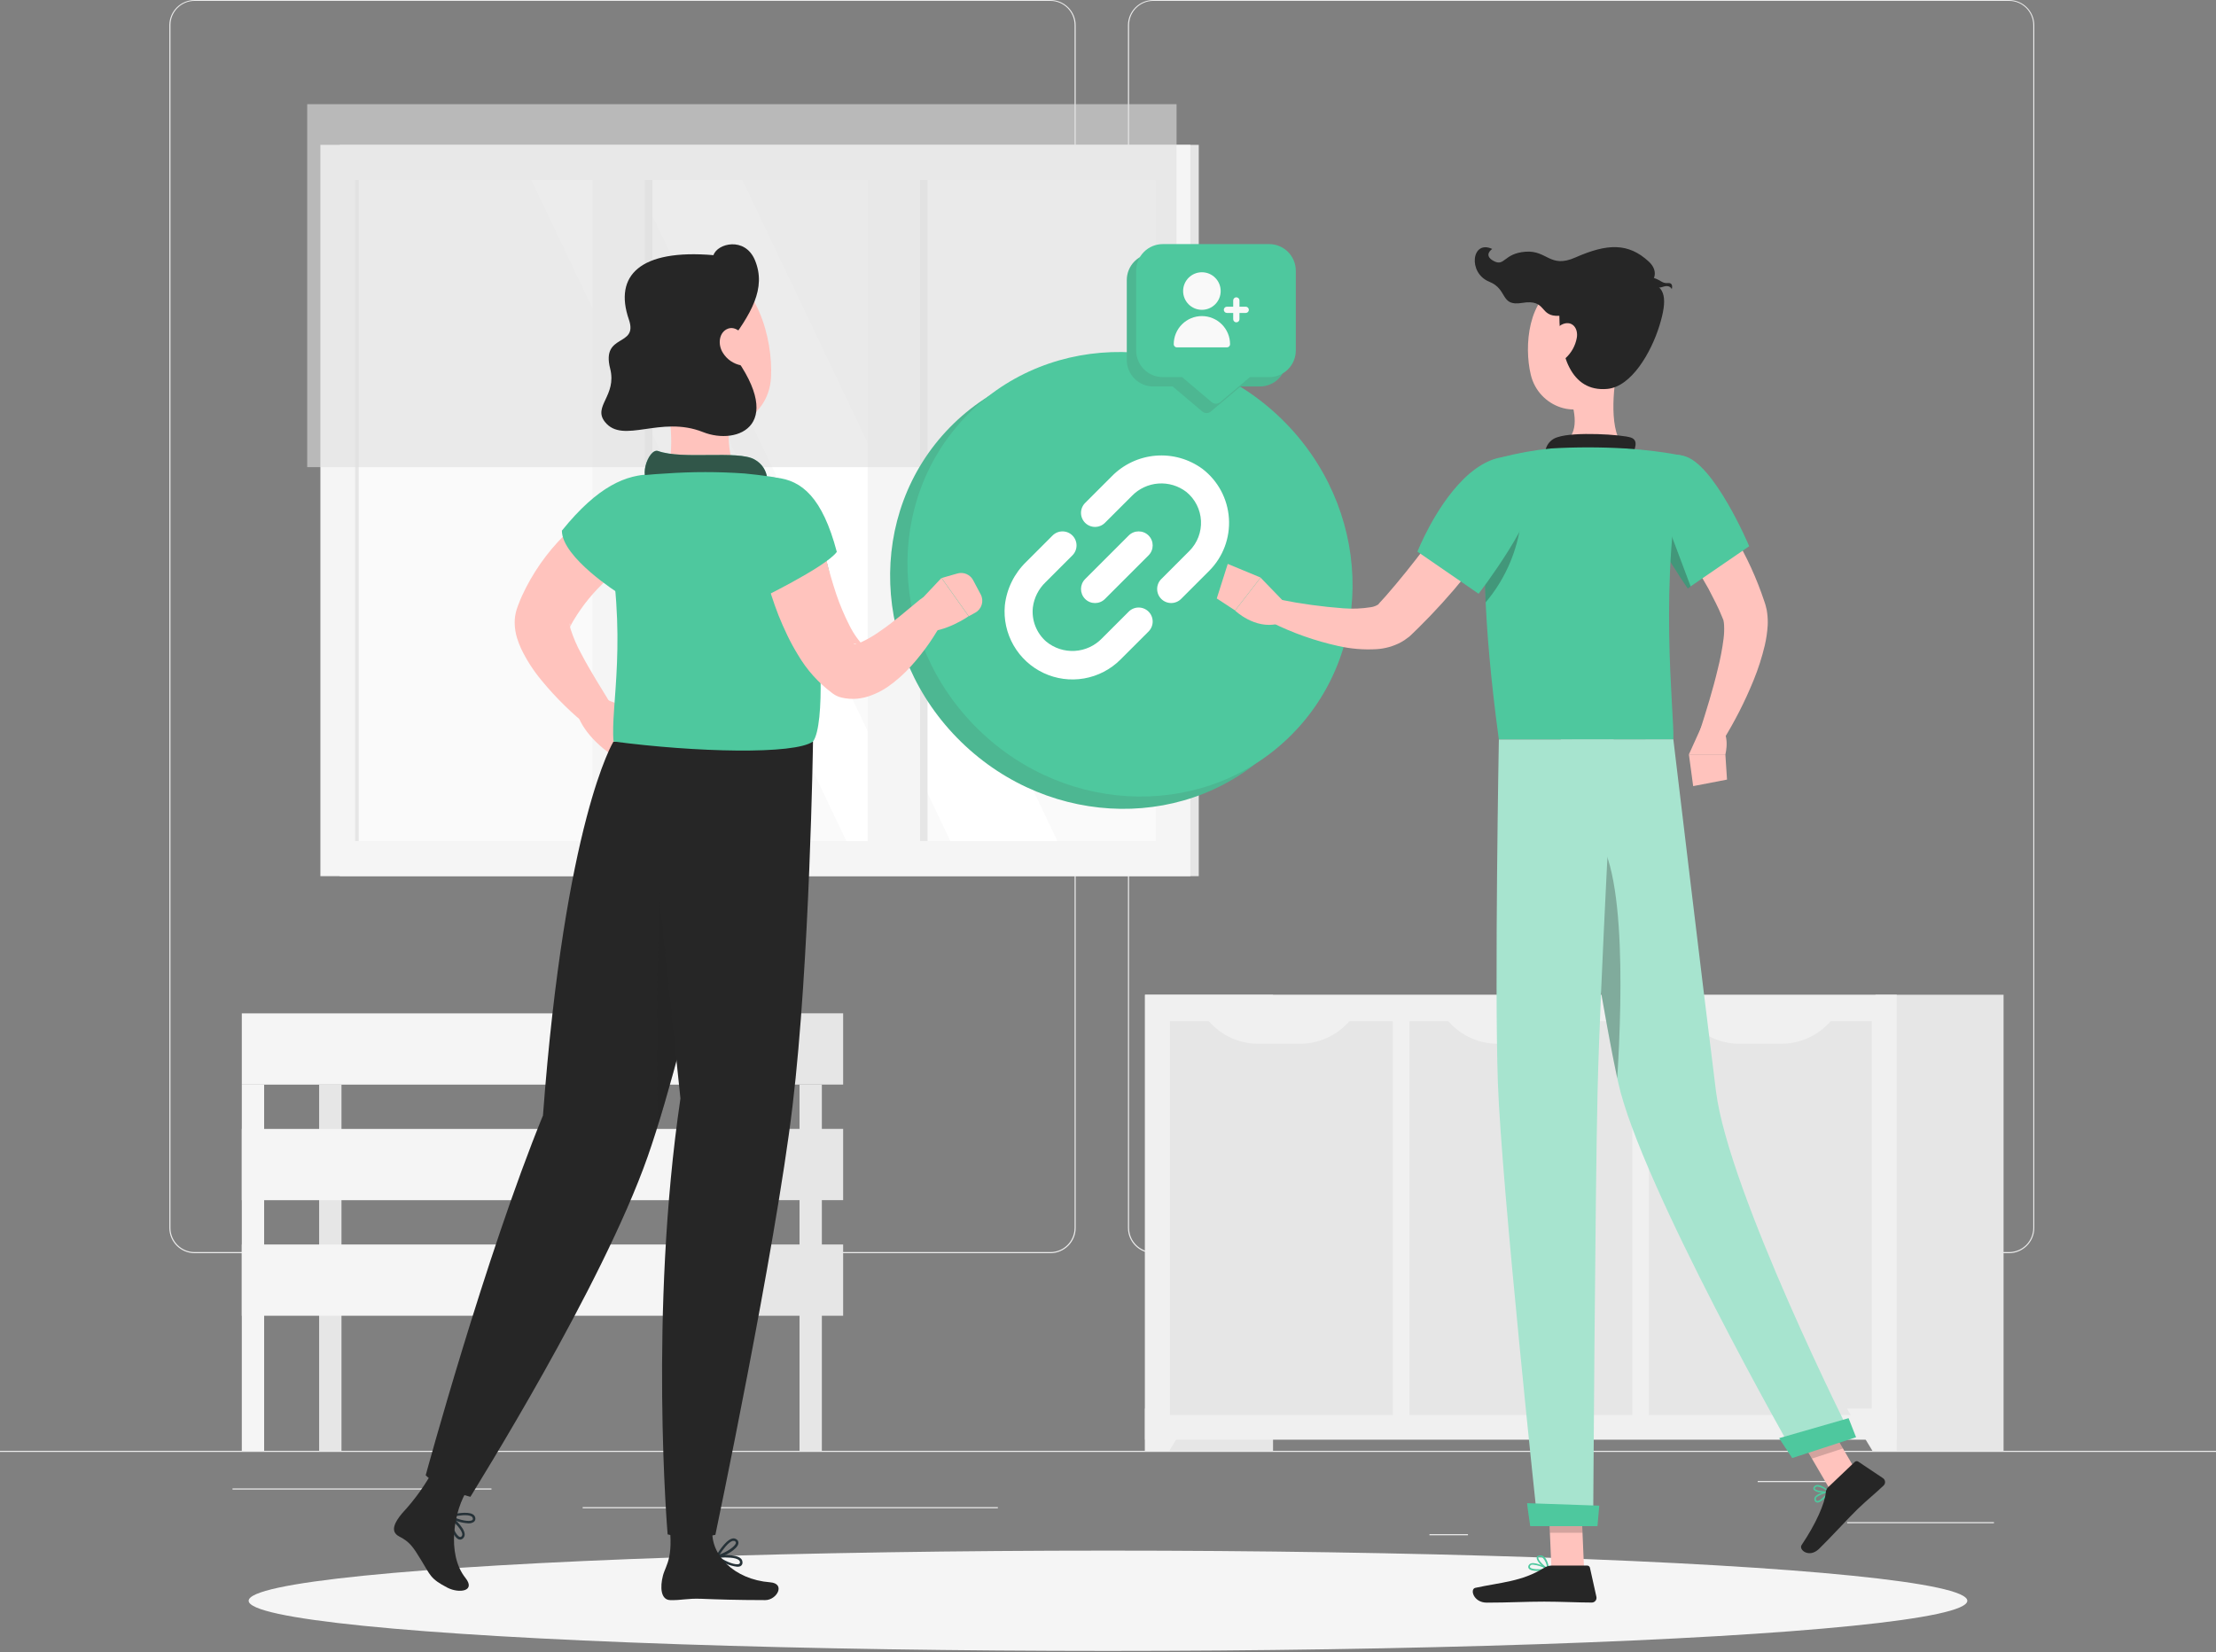 <svg width="236" height="176" viewBox="0 0 236 176" fill="none" xmlns="http://www.w3.org/2000/svg">
<rect x="0" y="0" width="236" height="176" fill="#808080" stroke="none"/>
<rect y="154.533" width="236" height="0.118" fill="#EBEBEB"/>
<rect x="196.721" y="162.127" width="15.633" height="0.118" fill="#EBEBEB"/>
<rect x="152.234" y="163.411" width="4.102" height="0.118" fill="#EBEBEB"/>
<rect x="187.191" y="157.747" width="9.058" height="0.118" fill="#EBEBEB"/>
<rect x="24.762" y="158.54" width="20.386" height="0.118" fill="#EBEBEB"/>
<rect x="49.352" y="158.54" width="2.988" height="0.118" fill="#EBEBEB"/>
<rect x="62.053" y="160.532" width="44.217" height="0.118" fill="#EBEBEB"/>
<path fill-rule="evenodd" clip-rule="evenodd" d="M20.726 133.482H111.864C113.353 133.482 114.559 132.275 114.559 130.786V2.695C114.559 1.207 113.353 0 111.864 0H20.726C19.248 0.003 18.048 1.194 18.035 2.672V130.786C18.035 132.273 19.239 133.479 20.726 133.482ZM18.153 2.671C18.153 1.25 19.304 0.097 20.726 0.094H111.864C113.286 0.097 114.439 1.249 114.441 2.671V130.786C114.439 132.209 113.286 133.361 111.864 133.364H20.726C19.304 133.361 18.153 132.208 18.153 130.786V2.671Z" fill="#EBEBEB"/>
<path fill-rule="evenodd" clip-rule="evenodd" d="M122.82 133.482H213.963C215.448 133.476 216.649 132.271 216.649 130.786V2.672C216.636 1.196 215.439 0.005 213.963 0H122.82C121.342 0.003 120.141 1.193 120.125 2.672V130.786C120.128 132.274 121.333 133.479 122.82 133.482ZM120.243 2.671C120.246 1.249 121.398 0.097 122.82 0.094H213.963C215.386 0.097 216.538 1.249 216.54 2.671V130.786C216.538 132.209 215.386 133.361 213.963 133.364H122.82C121.398 133.361 120.246 132.209 120.243 130.786V2.671Z" fill="#EBEBEB"/>
<rect x="135.576" y="154.533" width="13.636" height="48.578" transform="rotate(180 135.576 154.533)" fill="#E6E6E6"/>
<path d="M124.529 154.533H121.938V150.03H127.243L124.529 154.533Z" fill="#F0F0F0"/>
<rect x="213.377" y="154.533" width="13.636" height="48.578" transform="rotate(180 213.377 154.533)" fill="#E6E6E6"/>
<rect x="202.002" y="153.348" width="80.061" height="47.398" transform="rotate(180 202.002 153.348)" fill="#F0F0F0"/>
<path d="M175.602 150.719V108.768H199.334V150.719H175.602Z" fill="#E6E6E6"/>
<path d="M185.123 111.175H189.815C191.932 111.138 193.916 110.141 195.21 108.466H179.729C181.024 110.139 183.008 111.136 185.123 111.175Z" fill="#F0F0F0"/>
<path d="M150.102 150.724V108.772H173.834V150.724H150.102Z" fill="#E6E6E6"/>
<path d="M159.38 111.175H164.077C166.185 111.131 168.16 110.135 169.448 108.466H153.99C155.283 110.14 157.266 111.136 159.38 111.175Z" fill="#F0F0F0"/>
<path d="M124.598 150.724V108.772H148.33V150.724H124.598Z" fill="#E6E6E6"/>
<path d="M133.877 111.175H138.573C140.686 111.135 142.667 110.138 143.958 108.466H128.486C129.779 110.14 131.762 111.136 133.877 111.175Z" fill="#F0F0F0"/>
<path d="M199.41 154.533H201.997V150.03H196.691L199.41 154.533Z" fill="#F0F0F0"/>
<rect x="127.666" y="93.324" width="91.488" height="77.894" transform="rotate(180 127.666 93.324)" fill="#E6E6E6"/>
<rect x="126.77" y="93.324" width="92.649" height="77.894" transform="rotate(180 126.77 93.324)" fill="#F5F5F5"/>
<path d="M123.074 19.168V89.586H37.817V19.168L123.074 19.168Z" fill="#FAFAFA"/>
<path d="M112.613 89.586L79.059 19.168H67.66L101.215 89.586H112.613Z" fill="white"/>
<path d="M97.988 89.586L64.429 19.168H56.584L90.138 89.586H97.988Z" fill="white"/>
<path d="M69.478 19.163V89.581H65.07V19.163H69.478Z" fill="#E6E6E6"/>
<path d="M98.781 19.163V89.581H94.373V19.163H98.781Z" fill="#E6E6E6"/>
<path d="M68.682 16.388V91.96H63.107L63.107 16.388H68.682Z" fill="#F5F5F5"/>
<path d="M97.982 16.388V91.96H92.408V16.388H97.982Z" fill="#F5F5F5"/>
<path d="M38.207 19.168L38.207 89.586H37.816L37.816 19.168H38.207Z" fill="#E6E6E6"/>
<rect opacity="0.6" x="125.301" y="49.758" width="92.583" height="38.661" transform="rotate(180 125.301 49.758)" fill="#E0E0E0"/>
<rect x="36.367" y="154.533" width="2.379" height="39.006" transform="rotate(180 36.367 154.533)" fill="#E6E6E6"/>
<rect x="76.912" y="107.932" width="12.881" height="7.59" fill="#E6E6E6"/>
<rect x="76.912" y="115.527" width="51.16" height="7.59" transform="rotate(180 76.912 115.527)" fill="#F5F5F5"/>
<rect x="76.912" y="120.242" width="12.881" height="7.59" fill="#E6E6E6"/>
<rect x="76.912" y="127.836" width="51.16" height="7.59" transform="rotate(180 76.912 127.836)" fill="#F5F5F5"/>
<rect x="76.912" y="132.556" width="12.881" height="7.59" fill="#E6E6E6"/>
<rect x="76.912" y="140.146" width="51.16" height="7.59" transform="rotate(180 76.912 140.146)" fill="#F5F5F5"/>
<rect x="87.527" y="154.533" width="2.379" height="39.006" transform="rotate(180 87.527 154.533)" fill="#E6E6E6"/>
<rect x="76.912" y="154.533" width="2.379" height="39.006" transform="rotate(180 76.912 154.533)" fill="#F5F5F5"/>
<rect x="28.131" y="154.533" width="2.379" height="39.006" transform="rotate(180 28.131 154.533)" fill="#F5F5F5"/>
<ellipse cx="117.998" cy="170.505" rx="91.516" ry="5.343" fill="#F5F5F5"/>
<ellipse cx="118.498" cy="62.479" rx="23.111" ry="24.253" transform="rotate(-45.69 118.498 62.479)" fill="#4DB792"/>
<ellipse cx="120.344" cy="61.169" rx="23.111" ry="24.253" transform="rotate(-45.69 120.344 61.169)" fill="#4EC89E"/>
<g clip-path="url(#clip0_1_3119)">
<path d="M117.354 67.999C116.591 68.79 115.559 69.265 114.461 69.33C113.364 69.394 112.283 69.043 111.432 68.347C110.915 67.899 110.514 67.332 110.264 66.695C110.014 66.058 109.923 65.37 109.998 64.69C110.129 63.672 110.605 62.73 111.346 62.019L114.212 59.152C114.492 58.871 114.649 58.491 114.649 58.095C114.649 57.699 114.492 57.319 114.212 57.038C113.931 56.758 113.551 56.601 113.155 56.601C112.758 56.601 112.378 56.758 112.098 57.038L109.293 59.844C108.015 61.077 107.208 62.719 107.014 64.485C106.879 65.964 107.204 67.449 107.943 68.738C108.682 70.026 109.8 71.056 111.145 71.687C112.49 72.318 113.996 72.519 115.46 72.263C116.923 72.007 118.272 71.307 119.323 70.257L122.321 67.261C122.601 66.98 122.758 66.6 122.758 66.204C122.758 65.808 122.601 65.428 122.321 65.147C122.04 64.867 121.66 64.71 121.264 64.71C120.868 64.71 120.487 64.867 120.207 65.147L117.354 67.999Z" fill="white"/>
<path d="M128.066 49.948C126.627 48.89 124.854 48.389 123.074 48.537C121.295 48.684 119.629 49.471 118.384 50.751L115.563 53.573C115.282 53.853 115.125 54.233 115.125 54.629C115.125 55.026 115.282 55.406 115.563 55.686C115.843 55.966 116.223 56.124 116.619 56.124C117.016 56.124 117.396 55.966 117.676 55.686L120.542 52.823C121.289 52.05 122.296 51.58 123.368 51.503C124.44 51.426 125.504 51.747 126.354 52.405C126.812 52.78 127.186 53.247 127.453 53.776C127.719 54.304 127.872 54.883 127.902 55.474C127.931 56.065 127.837 56.656 127.625 57.209C127.412 57.761 127.087 58.263 126.669 58.682L123.672 61.68C123.391 61.96 123.234 62.34 123.234 62.736C123.234 63.133 123.391 63.513 123.672 63.793C123.952 64.073 124.332 64.231 124.728 64.231C125.125 64.231 125.505 64.073 125.785 63.793L128.782 60.796C129.509 60.067 130.071 59.192 130.433 58.229C130.794 57.266 130.946 56.236 130.878 55.21C130.81 54.183 130.525 53.183 130.04 52.275C129.555 51.368 128.882 50.574 128.066 49.948Z" fill="white"/>
<path d="M120.207 57.038L115.563 61.682C114.979 62.266 114.979 63.212 115.563 63.796C116.146 64.38 117.093 64.38 117.677 63.796L122.32 59.152C122.904 58.569 122.904 57.622 122.32 57.038C121.737 56.455 120.79 56.455 120.207 57.038Z" fill="white"/>
</g>
<path d="M64.75 74.576L66.458 75.26C67.082 75.511 67.629 75.921 68.044 76.45L68.828 77.441C69.35 78.098 69.326 79.035 68.771 79.664L67.941 80.608C67.633 80.958 67.199 81.17 66.734 81.198C66.27 81.225 65.813 81.066 65.467 80.755L64.665 80.047C64.665 80.047 62.21 78.324 61.488 76.044L61.96 75.572C62.677 74.813 63.714 74.442 64.75 74.576Z" fill="#FFC3BD"/>
<path d="M69.43 58.018L68.874 58.386L68.255 58.811C67.845 59.104 67.429 59.406 67.028 59.713C66.221 60.34 65.437 60.987 64.71 61.676C63.275 62.965 62.044 64.464 61.057 66.122C60.939 66.321 60.835 66.519 60.736 66.722L60.661 66.873C60.68 66.809 60.696 66.745 60.708 66.679C60.724 66.601 60.724 66.521 60.708 66.443C60.666 66.306 60.661 66.66 60.769 67.01C61.059 67.916 61.437 68.792 61.897 69.625C62.87 71.484 64.088 73.401 65.239 75.289L65.267 75.341C65.743 76.123 65.496 77.142 64.715 77.62C64.123 77.975 63.375 77.932 62.827 77.512C61.884 76.778 60.984 75.99 60.132 75.152C59.261 74.304 58.438 73.407 57.668 72.466C56.811 71.437 56.083 70.307 55.502 69.101C55.328 68.724 55.179 68.336 55.058 67.939C54.903 67.423 54.82 66.888 54.813 66.349C54.809 65.984 54.849 65.619 54.931 65.263C54.978 65.06 55.038 64.86 55.11 64.664L55.2 64.423C55.318 64.097 55.45 63.781 55.587 63.479C56.689 61.073 58.215 58.885 60.09 57.017C60.977 56.111 61.923 55.264 62.922 54.483C63.422 54.096 63.927 53.718 64.451 53.364C64.715 53.185 64.98 53.005 65.253 52.836L65.673 52.581L66.145 52.307C67.684 51.476 69.603 51.988 70.524 53.474C71.444 54.96 71.048 56.907 69.619 57.914L69.43 58.018Z" fill="#FFC3BD"/>
<path d="M69.487 50.528C66.731 50.528 63.71 51.722 59.84 56.522C59.84 59.387 65.886 63.196 65.886 63.196C65.886 63.196 75.798 50.504 69.487 50.528Z" fill="#4EC89E"/>
<path fill-rule="evenodd" clip-rule="evenodd" d="M48.861 163.968C48.909 163.982 48.958 163.99 49.008 163.991C49.146 163.983 49.274 163.914 49.357 163.803C49.457 163.685 49.503 163.531 49.485 163.378C49.42 162.617 48.078 161.495 47.945 161.384C47.941 161.38 47.938 161.378 47.936 161.377C47.892 161.348 47.835 161.348 47.79 161.377C47.743 161.398 47.715 161.447 47.719 161.499C47.752 162.311 48.29 163.765 48.861 163.968ZM48.965 163.703C48.587 163.585 48.148 162.585 48.021 161.815C48.484 162.231 49.182 162.953 49.234 163.401C49.245 163.483 49.221 163.565 49.168 163.628C49.126 163.697 49.042 163.728 48.965 163.703Z" fill="#263238"/>
<path fill-rule="evenodd" clip-rule="evenodd" d="M47.777 161.608C48.42 161.995 49.147 162.218 49.896 162.259C50.089 162.267 50.279 162.218 50.444 162.118C50.595 162.012 50.663 161.823 50.614 161.646C50.579 161.495 50.481 161.366 50.345 161.292C49.773 160.954 48.395 161.247 47.955 161.341C47.879 161.357 47.831 161.367 47.819 161.367C47.768 161.381 47.729 161.423 47.72 161.476C47.713 161.527 47.734 161.578 47.777 161.608ZM50.293 161.915C49.977 162.132 48.905 161.896 48.212 161.547C48.821 161.424 49.816 161.278 50.208 161.518C50.283 161.555 50.337 161.625 50.355 161.707C50.383 161.834 50.34 161.882 50.293 161.915Z" fill="#263238"/>
<path d="M42.83 161.183C44.228 159.687 45.413 158.005 46.351 156.185C46.351 156.185 50.731 157.261 49.872 158.545C48.31 160.834 47.55 165.54 49.561 168.06C50.708 169.5 48.895 169.74 47.673 169.122C45.785 168.145 45.846 167.777 44.841 166.158C43.991 164.775 43.656 164.232 42.481 163.637C41.537 163.123 42.009 162.16 42.83 161.183Z" fill="#262626"/>
<path d="M79.976 78.98C79.976 78.98 73.632 109.943 68.978 123.192C64.098 137.078 50.622 158.512 50.098 159.432C48.182 158.918 46.474 158.247 45.336 157.138C45.336 157.138 51.661 133.892 57.825 118.812C60.185 87.329 65.325 79.003 65.325 79.003L79.976 78.98Z" fill="#262626"/>
<path opacity="0.2" d="M70.285 95.547C69.997 101.537 69.813 109.773 70.082 119.798C72.022 113.549 74.132 105.077 75.907 97.473C74.722 95.891 72.881 95.132 70.285 95.547Z" fill="#262626"/>
<path d="M70.668 41.012C71.334 43.707 71.985 48.092 70.923 50.452C70.923 50.452 74.897 50.631 79.976 54.7C82.369 51.188 79.598 50.499 79.598 50.499C77.488 50.027 77.592 47.195 77.597 45.189L70.668 41.012Z" fill="#FFC3BD"/>
<path d="M69.667 51.656C67.685 51.438 69.054 47.672 70.083 48.04C72.688 48.984 78.531 47.936 80.339 48.932C82.147 49.928 81.689 51.972 81.689 51.972C81.689 51.972 71.801 51.892 69.667 51.656Z" fill="#4EC89E"/>
<path opacity="0.7" d="M69.667 51.656C67.685 51.438 69.054 47.672 70.083 48.04C72.688 48.984 78.531 47.936 80.339 48.932C82.147 49.928 81.689 51.972 81.689 51.972C81.689 51.972 71.801 51.892 69.667 51.656Z" fill="#262626"/>
<path d="M68.913 36.075C69.965 40.455 70.329 42.329 72.911 44.212C76.814 47.044 81.855 44.807 82.11 40.209C82.337 36.065 80.581 29.604 76.021 28.593C71.462 27.583 67.86 31.695 68.913 36.075Z" fill="#FFC3BD"/>
<path d="M77.408 36.882C79.985 33.474 81.656 30.718 80.396 27.702C79.334 25.181 76.393 25.917 75.983 27.178C68.166 26.512 65.358 29.344 66.972 34.026C68.001 37.014 64.008 35.442 64.98 39.256C65.721 42.164 63.092 43.273 64.428 44.944C66.354 47.356 70.328 44.212 74.864 46.02C78.564 47.502 84.143 45.26 77.408 36.882Z" fill="#262626"/>
<path d="M76.98 37.571C77.411 38.279 78.124 38.769 78.939 38.916C79.963 39.067 80.317 37.916 79.883 36.849C79.505 35.905 78.519 34.654 77.551 34.999C76.584 35.343 76.399 36.651 76.98 37.571Z" fill="#FFC3BD"/>
<path fill-rule="evenodd" clip-rule="evenodd" d="M76.269 165.903C76.902 166.44 77.678 166.78 78.502 166.88C78.614 166.889 78.727 166.873 78.832 166.833C79.011 166.75 79.109 166.554 79.069 166.361C79.059 166.205 78.982 166.062 78.856 165.969C78.292 165.517 76.754 165.64 76.411 165.667C76.375 165.67 76.352 165.672 76.345 165.672C76.292 165.679 76.248 165.716 76.232 165.766C76.218 165.816 76.232 165.868 76.269 165.903ZM78.714 166.578C78.37 166.748 77.345 166.356 76.704 165.908C77.326 165.87 78.351 165.88 78.686 166.172C78.754 166.22 78.798 166.297 78.804 166.38C78.813 166.507 78.766 166.55 78.714 166.578Z" fill="#263238"/>
<path fill-rule="evenodd" clip-rule="evenodd" d="M76.252 165.884C76.278 165.918 76.317 165.939 76.36 165.941L76.393 165.95C77.181 165.785 78.531 165.016 78.635 164.416C78.675 164.226 78.582 164.032 78.409 163.944C78.277 163.86 78.115 163.837 77.965 163.883C77.201 164.075 76.302 165.65 76.253 165.736L76.252 165.738C76.223 165.783 76.223 165.84 76.252 165.884ZM78.027 164.129H78.121C78.169 164.124 78.218 164.132 78.263 164.152C78.371 164.223 78.371 164.289 78.371 164.346C78.305 164.723 77.385 165.318 76.648 165.573C76.984 165.049 77.583 164.242 78.027 164.129Z" fill="#263238"/>
<path d="M82.011 168.537C78.188 168.239 75.611 165.615 75.875 162.835C76.022 161.301 71.122 161.164 71.122 161.164C71.896 165.917 70.924 166.597 70.603 167.824C70.282 169.051 70.362 170.411 71.377 170.434C72.59 170.467 73.157 170.236 74.681 170.293C76.446 170.363 78.353 170.43 81.492 170.434C82.734 170.439 83.71 168.669 82.011 168.537Z" fill="#262626"/>
<path d="M86.584 78.98C86.584 78.98 86.249 102.433 84.399 117.844C82.548 133.255 76.186 163.482 76.186 163.482C74.512 163.877 72.768 163.861 71.102 163.435C71.102 163.435 69.092 139.835 72.466 117.004C69.988 93.088 68.436 78.98 68.436 78.98L86.584 78.98Z" fill="#262626"/>
<path d="M87.452 57.286C87.372 59.099 90.232 63.29 86.702 65.716C87.362 67.194 87.919 77.195 86.584 78.98C84.634 80.396 74.085 80.136 65.344 78.98C64.971 75.364 66.963 67.874 64.522 56.196C64.252 54.903 64.543 53.556 65.324 52.49C66.104 51.425 67.3 50.74 68.615 50.608C69.351 50.537 70.13 50.471 70.927 50.433C73.714 50.237 76.51 50.237 79.296 50.433C80.198 50.518 81.132 50.631 82.024 50.759C85.244 51.213 87.593 54.038 87.452 57.286Z" fill="#4EC89E"/>
<path d="M98.177 63.776L100.263 61.563L103.156 65.636C103.156 65.636 100.716 67.364 98.379 67.297L98.111 66.698C97.673 65.768 97.697 64.686 98.177 63.776Z" fill="#FFC3BD"/>
<path d="M103.628 61.78L104.444 63.314C104.817 64.016 104.554 64.886 103.854 65.263L103.175 65.636L100.281 61.563L101.938 61.091C102.593 60.891 103.299 61.178 103.628 61.78Z" fill="#FFC3BD"/>
<path d="M87.17 55.833L87.349 56.734L87.547 57.678C87.689 58.315 87.826 58.957 87.986 59.566C88.293 60.831 88.661 62.073 89.053 63.271C89.444 64.423 89.917 65.544 90.469 66.627C90.91 67.518 91.494 68.331 92.197 69.035L91.196 68.563C90.903 68.525 90.847 68.615 91.002 68.61C91.25 68.583 91.492 68.513 91.715 68.402C92.422 68.077 93.096 67.684 93.726 67.227C94.429 66.755 95.142 66.198 95.845 65.627C96.548 65.056 97.261 64.447 97.95 63.885L98.026 63.828C98.635 63.331 99.509 63.329 100.121 63.823C100.732 64.317 100.914 65.172 100.556 65.872C100.082 66.776 99.554 67.651 98.974 68.492C98.384 69.343 97.741 70.157 97.049 70.927C96.293 71.778 95.439 72.535 94.505 73.183C93.919 73.579 93.284 73.896 92.617 74.127C92.186 74.278 91.739 74.376 91.285 74.42C90.722 74.47 90.155 74.429 89.605 74.297C89.284 74.22 88.981 74.081 88.713 73.887L88.6 73.802C87.15 72.716 85.929 71.354 85.008 69.794C84.577 69.093 84.19 68.385 83.847 67.671C83.504 66.956 83.189 66.242 82.903 65.528C82.357 64.118 81.893 62.677 81.515 61.214C81.331 60.487 81.156 59.764 81.01 59.033C80.939 58.665 80.864 58.301 80.802 57.928C80.741 57.556 80.684 57.206 80.623 56.763C80.396 55 81.604 53.374 83.357 53.082C85.11 52.789 86.78 53.936 87.137 55.677L87.17 55.833Z" fill="#FFC3BD"/>
<path d="M82.643 50.877C85.39 51.16 87.585 52.982 89.119 58.783C87.939 60.416 80.505 63.998 80.505 63.998C80.505 63.998 76.365 50.23 82.643 50.877Z" fill="#4EC89E"/>
<path d="M168.701 167.156H165.229L164.879 159.106H168.355L168.701 167.156Z" fill="#FFC3BD"/>
<path opacity="0.2" d="M164.885 159.111L165.06 163.259H168.536L168.357 159.111H164.885Z" fill="#262626"/>
<path d="M198.28 157.724L194.978 158.803L190.82 151.694L194.127 150.615L198.28 157.724Z" fill="#FFC3BD"/>
<path opacity="0.2" d="M194.127 150.615L190.82 151.694L192.968 155.359L196.269 154.281L194.127 150.615Z" fill="#262626"/>
<path d="M180.453 50.882C180.883 51.407 181.247 51.876 181.621 52.391C181.994 52.907 182.349 53.399 182.704 53.91C183.404 54.936 184.076 55.986 184.705 57.069C186.014 59.267 187.081 61.6 187.888 64.027L187.969 64.264L188.006 64.387L188.058 64.581L188.153 64.969L188.205 65.323C188.261 65.748 188.278 66.177 188.257 66.605C188.213 67.327 188.109 68.043 187.945 68.748C187.645 70.01 187.248 71.246 186.758 72.447C185.822 74.748 184.689 76.963 183.371 79.069L181.006 77.938C181.715 75.72 182.425 73.45 182.945 71.24C183.216 70.176 183.422 69.095 183.56 68.005C183.618 67.535 183.636 67.06 183.612 66.586C183.605 66.417 183.583 66.25 183.546 66.085L183.522 66C183.513 65.984 183.506 65.969 183.499 65.952L183.461 65.862L183.385 65.678L183.068 64.935L182.713 64.198C182.477 63.724 182.217 63.214 181.957 62.722C181.417 61.747 180.836 60.778 180.23 59.813C179.625 58.848 178.981 57.921 178.338 56.975C177.695 56.029 176.99 55.083 176.352 54.227L180.453 50.882Z" fill="#FFC3BD"/>
<path d="M181.223 77.352L179.865 80.355H183.749C183.749 80.355 184.368 78.076 182.959 77.153L181.223 77.352Z" fill="#FFC3BD"/>
<path d="M180.319 83.733L183.924 83.038L183.749 80.356H179.865L180.319 83.733Z" fill="#FFC3BD"/>
<path d="M172.292 38.868C171.791 41.413 171.294 46.072 173.073 47.766C173.073 47.766 172.377 50.343 167.657 50.343C162.454 50.343 165.173 47.766 165.173 47.766C168.011 47.089 167.936 44.989 167.439 43.012L172.292 38.868Z" fill="#FFC3BD"/>
<path d="M173.754 48.65C174.128 47.836 174.539 46.9 173.688 46.606C172.742 46.285 167.652 45.959 165.888 46.564C165.419 46.694 165.022 47.006 164.786 47.431C164.549 47.856 164.493 48.358 164.63 48.825L173.754 48.65Z" fill="#262626"/>
<path fill-rule="evenodd" clip-rule="evenodd" d="M193.501 160.042C193.719 160.076 194.007 159.877 194.263 159.631C194.482 159.419 194.679 159.184 194.849 158.931C194.868 158.904 194.868 158.868 194.849 158.841C194.831 158.816 194.8 158.803 194.769 158.808C194.707 158.813 193.572 159.002 193.288 159.442C193.223 159.534 193.202 159.65 193.232 159.759C193.253 159.901 193.361 160.014 193.501 160.042ZM193.427 159.527C193.446 159.5 193.468 159.474 193.493 159.451C193.825 159.223 194.203 159.072 194.6 159.007C194.283 159.404 193.767 159.915 193.526 159.877C193.503 159.877 193.432 159.863 193.394 159.716C193.376 159.651 193.388 159.582 193.427 159.527Z" fill="#4EC89E"/>
<path fill-rule="evenodd" clip-rule="evenodd" d="M194.791 158.969L194.829 158.945C194.84 158.935 194.847 158.922 194.848 158.907C194.857 158.878 194.848 158.846 194.824 158.827C194.823 158.826 194.822 158.825 194.82 158.823C194.75 158.763 194.025 158.133 193.519 158.169C193.392 158.179 193.275 158.238 193.192 158.335C193.103 158.426 193.088 158.567 193.154 158.676C193.372 159.007 194.398 159.073 194.791 158.969ZM193.321 158.444L193.349 158.416H193.358C193.405 158.369 193.467 158.341 193.533 158.335C193.925 158.397 194.29 158.571 194.583 158.837C194.139 158.889 193.42 158.78 193.292 158.586C193.292 158.585 193.291 158.584 193.29 158.583C193.28 158.562 193.258 158.52 193.321 158.444Z" fill="#4EC89E"/>
<path fill-rule="evenodd" clip-rule="evenodd" d="M162.813 167.072C162.955 167.27 163.385 167.332 163.83 167.332C164.187 167.33 164.543 167.299 164.894 167.237C164.926 167.23 164.951 167.204 164.956 167.171C164.964 167.137 164.949 167.102 164.918 167.086C164.866 167.053 163.65 166.362 163.073 166.518C162.964 166.545 162.87 166.615 162.813 166.712C162.734 166.819 162.734 166.965 162.813 167.072ZM163.121 166.66C163.175 166.653 163.229 166.653 163.282 166.66C163.76 166.716 164.223 166.863 164.644 167.096C164.001 167.186 163.121 167.181 162.961 166.958C162.923 166.93 162.904 166.878 162.961 166.774C162.996 166.715 163.054 166.674 163.121 166.66Z" fill="#4EC89E"/>
<path fill-rule="evenodd" clip-rule="evenodd" d="M164.847 167.237H164.88C164.901 167.243 164.923 167.239 164.941 167.228C164.965 167.21 164.978 167.182 164.979 167.152C164.979 167.151 164.979 167.149 164.978 167.146C164.968 167.058 164.866 166.167 164.44 165.814C164.308 165.704 164.137 165.653 163.967 165.672C163.74 165.695 163.659 165.809 163.659 165.904C163.598 166.291 164.43 167.048 164.847 167.237ZM163.986 165.818H164.033V165.828C164.13 165.829 164.223 165.862 164.298 165.922C164.565 166.22 164.73 166.594 164.771 166.991C164.35 166.736 163.787 166.145 163.825 165.908C163.825 165.889 163.835 165.818 163.986 165.818Z" fill="#4EC89E"/>
<path d="M194.687 158.42L197.525 155.719C197.627 155.619 197.786 155.605 197.904 155.686L200.534 157.446C200.663 157.533 200.744 157.674 200.755 157.829C200.767 157.984 200.706 158.136 200.59 158.24C199.592 159.186 199.058 159.569 197.819 160.752C197.052 161.485 194.772 163.968 193.718 164.981C192.663 165.993 191.528 165.075 191.868 164.569C193.401 162.294 194.356 160.113 194.441 158.964C194.457 158.759 194.544 158.567 194.687 158.42Z" fill="#262626"/>
<path d="M165.25 166.755H169.034C169.175 166.754 169.298 166.853 169.327 166.991L170.013 170.08C170.048 170.23 170.012 170.388 169.915 170.508C169.818 170.628 169.671 170.697 169.516 170.695C168.145 170.695 166.167 170.595 164.446 170.595C162.435 170.595 160.699 170.704 158.339 170.704C156.92 170.704 156.518 169.261 157.114 169.129C159.829 168.538 162.052 168.472 164.398 167.024C164.651 166.857 164.946 166.763 165.25 166.755Z" fill="#262626"/>
<path d="M160.301 55.65C158.92 57.684 157.496 59.586 155.963 61.464C154.425 63.364 152.781 65.177 151.04 66.894L150.368 67.546L150.198 67.707L150.075 67.821L149.895 67.948C149.672 68.128 149.433 68.286 149.181 68.421C148.382 68.843 147.504 69.089 146.603 69.145C145.228 69.226 143.849 69.112 142.507 68.805C140.074 68.268 137.716 67.439 135.482 66.335L136.353 63.876C138.568 64.319 140.808 64.625 143.06 64.793C144.05 64.872 145.046 64.83 146.026 64.67C146.307 64.628 146.576 64.523 146.811 64.363C146.835 64.363 146.811 64.335 146.811 64.335L146.849 64.297L146.986 64.141L147.549 63.526C149.025 61.842 150.458 60.044 151.848 58.209C153.239 56.374 154.634 54.491 155.963 52.656L160.301 55.65Z" fill="#FFC3BD"/>
<path d="M179.295 48.556C182.55 49.303 186.286 58.181 186.286 58.181L179.745 62.665C178.12 60.331 176.679 57.873 175.436 55.315C173.496 51.252 175.965 47.789 179.295 48.556Z" fill="#4EC89E"/>
<path opacity="0.3" d="M176.959 54.232L180.052 62.467L179.745 62.679C179.745 62.679 178.406 60.788 176.959 58.266L176.959 54.232Z" fill="#262626"/>
<path d="M159.827 48.73C159.827 48.73 156.128 52.907 159.624 78.766H178.208C178.336 75.928 176.543 61.993 179.296 48.551C177.24 48.155 175.161 47.893 173.071 47.766C170.44 47.614 167.803 47.614 165.172 47.766C163.368 47.947 161.581 48.27 159.827 48.73Z" fill="#4EC89E"/>
<path opacity="0.3" d="M161.889 56.209C161.406 59.143 160.138 61.892 158.219 64.164C158.143 62.499 158.115 61.005 158.12 59.666L161.889 56.209Z" fill="#262626"/>
<path d="M163.494 51.55C163.967 54.837 157.468 63.242 157.468 63.242L150.955 58.758C150.955 58.758 152.762 54.127 155.803 51.091C159.28 47.609 162.998 47.969 163.494 51.55Z" fill="#4EC89E"/>
<path d="M136.802 64.165L134.253 61.53L131.533 65.035C131.533 65.035 133.605 67.036 136.069 66.454L136.802 64.165Z" fill="#FFC3BD"/>
<path d="M130.752 60.064L129.584 63.744L131.533 65.021L134.253 61.516L130.752 60.064Z" fill="#FFC3BD"/>
<path d="M172.599 35.046C172.387 38.485 172.439 40.514 170.707 42.279C168.092 44.937 163.844 43.362 163.026 39.914C162.283 36.82 162.756 31.712 166.124 30.345C167.632 29.725 169.354 29.931 170.673 30.889C171.993 31.847 172.722 33.42 172.599 35.046Z" fill="#FFC3BD"/>
<path d="M175.591 27.861C176.651 28.836 176.201 29.924 175.648 30.127C177.365 30.482 177.616 31.849 176.712 34.734C175.851 37.497 173.765 41.2 171.159 41.427C167.243 41.768 166.098 37.686 166.069 33.637C163.856 33.774 164.811 31.811 162.092 32.265C159.727 32.658 160.616 30.813 158.605 30.009C156.274 29.063 156.742 25.492 158.918 26.518C158.918 26.518 157.91 27.18 159.083 27.805C160.256 28.429 160.143 26.986 162.465 26.811C164.788 26.637 165.057 28.623 167.772 27.426C171.178 25.922 173.415 25.851 175.591 27.861Z" fill="#262626"/>
<path d="M174.287 30.108C174.604 29.6 175.218 29.359 175.796 29.517C176.86 29.744 176.945 30.212 177.612 30.151C178.279 30.089 178.038 30.799 178.038 30.799C178.038 30.799 177.858 30.264 177.054 30.562C176.25 30.86 175.725 30.132 175.38 30.458C175.034 30.785 174.287 30.108 174.287 30.108Z" fill="#262626"/>
<path d="M167.926 35.983C167.775 36.826 167.347 37.595 166.71 38.168C165.868 38.916 165.14 38.315 165.111 37.293C165.111 36.371 165.504 34.867 166.474 34.507C167.443 34.148 168.101 34.962 167.926 35.983Z" fill="#FFC3BD"/>
<path d="M166.213 78.766C166.213 78.766 170.158 105.316 172.324 115.249C174.689 126.128 191.173 155.076 191.173 155.076L197.228 153.108C197.228 153.108 184.102 127.027 182.749 116.238C181.278 104.531 178.208 78.747 178.208 78.747L166.213 78.766Z" fill="#A7E4CF"/>
<path d="M189.481 153.184C189.457 153.184 190.867 155.303 190.867 155.303L197.668 153.089L196.869 151.056L189.481 153.184Z" fill="#4EC89E"/>
<path opacity="0.3" d="M168.704 88.227C173.264 89.121 172.781 106.125 172.233 114.871C170.918 108.689 168.993 96.793 167.678 88.35C167.996 88.193 168.358 88.149 168.704 88.227Z" fill="#262626"/>
<path d="M159.626 78.766C159.626 78.766 159.153 104.748 159.522 115.344C159.914 126.365 163.779 162.455 163.779 162.455H169.668C169.668 162.455 169.88 127.008 170.141 116.185C170.424 104.36 171.848 78.766 171.848 78.766L159.626 78.766Z" fill="#A7E4CF"/>
<path d="M162.634 160.109C162.606 160.109 162.966 162.554 162.966 162.554H170.127L170.321 160.374L162.634 160.109Z" fill="#4EC89E"/>
<path d="M134.167 27H122.833C122.082 27 121.361 27.299 120.83 27.83C120.299 28.361 120 29.082 120 29.833V38.334C120 39.085 120.299 39.806 120.83 40.337C121.361 40.868 122.082 41.167 122.833 41.167H124.887L128.04 43.832C128.168 43.941 128.33 44 128.498 44C128.665 44 128.828 43.941 128.955 43.832L132.113 41.167H134.167C134.918 41.167 135.639 40.868 136.17 40.337C136.701 39.806 137 39.085 137 38.334V29.833C137 29.082 136.701 28.361 136.17 27.83C135.639 27.299 134.918 27 134.167 27Z" fill="#4DB792"/>
<path d="M135.167 26H123.833C123.082 26 122.361 26.299 121.83 26.83C121.299 27.361 121 28.082 121 28.833V37.334C121 38.085 121.299 38.806 121.83 39.337C122.361 39.868 123.082 40.167 123.833 40.167H125.887L129.04 42.832C129.168 42.941 129.33 43 129.498 43C129.665 43 129.828 42.941 129.955 42.832L133.113 40.167H135.167C135.918 40.167 136.639 39.868 137.17 39.337C137.701 38.806 138 38.085 138 37.334V28.833C138 28.082 137.701 27.361 137.17 26.83C136.639 26.299 135.918 26 135.167 26Z" fill="#4EC89E"/>
<g clip-path="url(#clip1_1_3119)">
<path d="M132.667 32.667H132.001V32C132.001 31.912 131.966 31.827 131.903 31.764C131.841 31.702 131.756 31.667 131.667 31.667C131.579 31.667 131.494 31.702 131.432 31.764C131.369 31.827 131.334 31.912 131.334 32V32.667H130.667C130.579 32.667 130.494 32.702 130.432 32.764C130.369 32.827 130.334 32.912 130.334 33C130.334 33.088 130.369 33.173 130.432 33.236C130.494 33.298 130.579 33.333 130.667 33.333H131.334V34C131.334 34.088 131.369 34.173 131.432 34.236C131.494 34.298 131.579 34.333 131.667 34.333C131.756 34.333 131.841 34.298 131.903 34.236C131.966 34.173 132.001 34.088 132.001 34V33.333H132.667C132.756 33.333 132.841 33.298 132.903 33.236C132.966 33.173 133.001 33.088 133.001 33C133.001 32.912 132.966 32.827 132.903 32.764C132.841 32.702 132.756 32.667 132.667 32.667Z" fill="#F9F9F9"/>
<path d="M128 33C129.105 33 130 32.105 130 31C130 29.895 129.105 29 128 29C126.895 29 126 29.895 126 31C126 32.105 126.895 33 128 33Z" fill="#F9F9F9"/>
<path d="M128 33.667C127.205 33.667 126.442 33.984 125.88 34.546C125.317 35.109 125.001 35.871 125 36.667C125 36.755 125.035 36.84 125.098 36.902C125.16 36.965 125.245 37 125.333 37H130.667C130.755 37 130.84 36.965 130.902 36.902C130.965 36.84 131 36.755 131 36.667C130.999 35.871 130.683 35.109 130.12 34.546C129.558 33.984 128.795 33.667 128 33.667Z" fill="#F9F9F9"/>
</g>
<defs>
<clipPath id="clip0_1_3119">
<rect width="23.915" height="23.915" fill="white" transform="translate(106.984 48.459)"/>
</clipPath>
<clipPath id="clip1_1_3119">
<rect width="8" height="8" fill="white" transform="translate(125 29)"/>
</clipPath>
</defs>
</svg>
